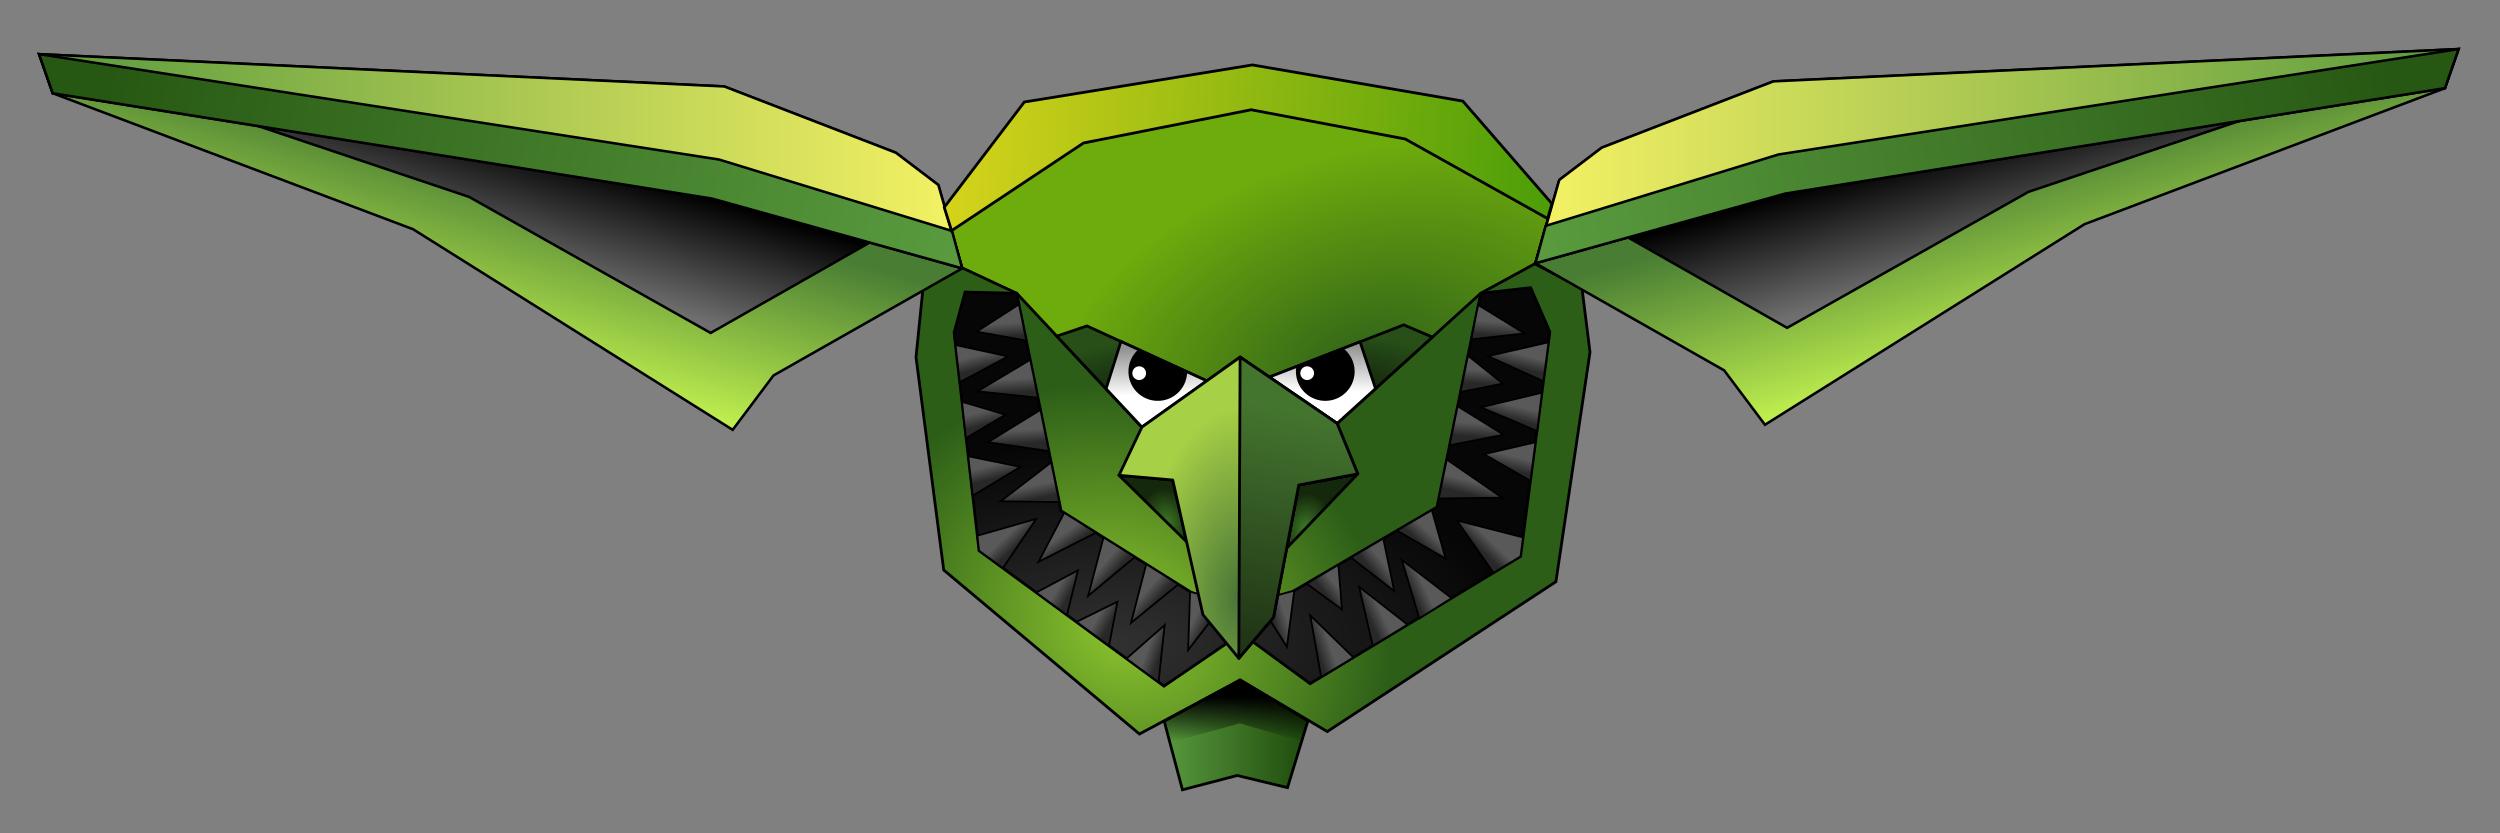 <?xml version="1.0" encoding="UTF-8" standalone="no"?>
<svg
   xmlns:dc="http://purl.org/dc/elements/1.1/"
   xmlns:cc="http://creativecommons.org/ns#"
   xmlns:rdf="http://www.w3.org/1999/02/22-rdf-syntax-ns#"
   xmlns:svg="http://www.w3.org/2000/svg"
   xmlns="http://www.w3.org/2000/svg"
   xmlns:xlink="http://www.w3.org/1999/xlink"
   xmlns:sodipodi="http://sodipodi.sourceforge.net/DTD/sodipodi-0.dtd"
   xmlns:inkscape="http://www.inkscape.org/namespaces/inkscape"
   width="258mm"
   height="86mm"
   viewBox="0 0 258 86"
   version="1.1"
   id="svg8"
   inkscape:version="1.0 (4035a4fb49, 2020-05-01)"
   sodipodi:docname="goblin-crafty.svg">
  <rect x="0" y="0" width="258" height="86" fill="#808080" stroke="none"/>
  <defs
     id="defs2">
    <linearGradient
       id="linearGradient1692"
       inkscape:collect="always">
      <stop
         id="stop1688"
         offset="0"
         style="stop-color:#ffffff;stop-opacity:1;" />
      <stop
         id="stop1690"
         offset="1"
         style="stop-color:#929292;stop-opacity:1" />
    </linearGradient>
    <linearGradient
       id="linearGradient1678"
       inkscape:collect="always">
      <stop
         id="stop1674"
         offset="0"
         style="stop-color:#3b7624;stop-opacity:1" />
      <stop
         id="stop1676"
         offset="1"
         style="stop-color:#14280c;stop-opacity:1" />
    </linearGradient>
    <linearGradient
       id="linearGradient1670"
       inkscape:collect="always">
      <stop
         id="stop1666"
         offset="0"
         style="stop-color:#213616;stop-opacity:1" />
      <stop
         id="stop1668"
         offset="1"
         style="stop-color:#44752f;stop-opacity:1" />
    </linearGradient>
    <linearGradient
       id="linearGradient1586"
       inkscape:collect="always">
      <stop
         id="stop1582"
         offset="0"
         style="stop-color:#000100;stop-opacity:1" />
      <stop
         id="stop1584"
         offset="1"
         style="stop-color:#284f18;stop-opacity:1" />
    </linearGradient>
    <linearGradient
       id="linearGradient1203"
       inkscape:collect="always">
      <stop
         id="stop1199"
         offset="0"
         style="stop-color:#bababa;stop-opacity:1" />
      <stop
         id="stop1201"
         offset="1"
         style="stop-color:#545454;stop-opacity:1" />
    </linearGradient>
    <linearGradient
       inkscape:collect="always"
       id="linearGradient1093">
      <stop
         style="stop-color:#8dc52e;stop-opacity:1"
         offset="0"
         id="stop1089" />
      <stop
         style="stop-color:#2c5e18;stop-opacity:1"
         offset="1"
         id="stop1091" />
    </linearGradient>
    <linearGradient
       inkscape:collect="always"
       id="linearGradient1069">
      <stop
         style="stop-color:#676767;stop-opacity:1"
         offset="0"
         id="stop1065" />
      <stop
         style="stop-color:#0d0d0d;stop-opacity:1"
         offset="1"
         id="stop1067" />
    </linearGradient>
    <radialGradient
       gradientUnits="userSpaceOnUse"
       gradientTransform="matrix(0.528,0.252,-0.217,0.456,72.155,-12.979)"
       r="48.297"
       fy="101.778"
       fx="124.699"
       cy="101.778"
       cx="124.699"
       id="radialGradient1095-4"
       xlink:href="#linearGradient1093"
       inkscape:collect="always" />
    <radialGradient
       gradientUnits="userSpaceOnUse"
       gradientTransform="matrix(0.988,0,0,0.491,-3.784,3.081)"
       r="41.904"
       fy="129.093"
       fx="120"
       cy="129.093"
       cx="120"
       id="radialGradient1071-7"
       xlink:href="#linearGradient1069"
       inkscape:collect="always" />
    <linearGradient
       y2="107.968"
       x2="128.579"
       y1="106.055"
       x1="128.188"
       gradientTransform="matrix(0.722,0.007,-0.007,0.722,15.276,-27.461)"
       gradientUnits="userSpaceOnUse"
       id="linearGradient1207-5"
       xlink:href="#linearGradient1203"
       inkscape:collect="always" />
    <linearGradient
       y2="107.968"
       x2="128.579"
       y1="106.055"
       x1="128.188"
       gradientTransform="matrix(0.716,0.093,-0.093,0.716,24.075,-43.522)"
       gradientUnits="userSpaceOnUse"
       id="linearGradient1198"
       xlink:href="#linearGradient1203"
       inkscape:collect="always" />
    <linearGradient
       y2="107.968"
       x2="128.579"
       y1="106.055"
       x1="128.188"
       gradientTransform="matrix(0.716,0.093,-0.093,0.716,22.996,-48.774)"
       gradientUnits="userSpaceOnUse"
       id="linearGradient1202"
       xlink:href="#linearGradient1203"
       inkscape:collect="always" />
    <linearGradient
       y2="107.968"
       x2="128.579"
       y1="106.055"
       x1="128.188"
       gradientTransform="matrix(0.716,0.093,-0.093,0.716,21.833,-54.516)"
       gradientUnits="userSpaceOnUse"
       id="linearGradient1206"
       xlink:href="#linearGradient1203"
       inkscape:collect="always" />
    <linearGradient
       y2="107.968"
       x2="128.579"
       y1="106.055"
       x1="128.188"
       gradientTransform="matrix(0.662,-0.289,0.289,0.662,-5.53,21.759)"
       gradientUnits="userSpaceOnUse"
       id="linearGradient1210"
       xlink:href="#linearGradient1203"
       inkscape:collect="always" />
    <linearGradient
       y2="107.968"
       x2="128.579"
       y1="106.055"
       x1="128.188"
       gradientTransform="matrix(0.574,-0.438,0.438,0.574,-5.781,53.059)"
       gradientUnits="userSpaceOnUse"
       id="linearGradient1214"
       xlink:href="#linearGradient1203"
       inkscape:collect="always" />
    <linearGradient
       y2="107.968"
       x2="128.579"
       y1="106.055"
       x1="128.188"
       gradientTransform="matrix(0.574,-0.438,0.438,0.574,-1.364,55.856)"
       gradientUnits="userSpaceOnUse"
       id="linearGradient1218"
       xlink:href="#linearGradient1203"
       inkscape:collect="always" />
    <linearGradient
       y2="107.968"
       x2="128.579"
       y1="106.055"
       x1="128.188"
       gradientTransform="matrix(0.467,-0.551,0.551,0.467,5.455,84.048)"
       gradientUnits="userSpaceOnUse"
       id="linearGradient1222"
       xlink:href="#linearGradient1203"
       inkscape:collect="always" />
    <linearGradient
       y2="107.968"
       x2="128.579"
       y1="106.055"
       x1="128.188"
       gradientTransform="matrix(-0.721,-0.037,-0.037,0.721,247.116,-22.342)"
       gradientUnits="userSpaceOnUse"
       id="linearGradient1275-4"
       xlink:href="#linearGradient1203"
       inkscape:collect="always" />
    <linearGradient
       y2="107.968"
       x2="128.579"
       y1="106.055"
       x1="128.188"
       gradientTransform="matrix(-0.716,0.09,0.09,0.716,234.185,-43.827)"
       gradientUnits="userSpaceOnUse"
       id="linearGradient1250"
       xlink:href="#linearGradient1203"
       inkscape:collect="always" />
    <linearGradient
       y2="107.968"
       x2="128.579"
       y1="106.055"
       x1="128.188"
       gradientTransform="matrix(-0.716,0.09,0.09,0.716,235.264,-49.273)"
       gradientUnits="userSpaceOnUse"
       id="linearGradient1254"
       xlink:href="#linearGradient1203"
       inkscape:collect="always" />
    <linearGradient
       y2="107.968"
       x2="128.579"
       y1="106.055"
       x1="128.188"
       gradientTransform="matrix(-0.716,0.09,0.09,0.716,236.344,-54.28)"
       gradientUnits="userSpaceOnUse"
       id="linearGradient1258"
       xlink:href="#linearGradient1203"
       inkscape:collect="always" />
    <linearGradient
       y2="107.968"
       x2="128.579"
       y1="106.055"
       x1="128.188"
       gradientTransform="matrix(-0.623,-0.365,-0.365,0.623,265.887,35.486)"
       gradientUnits="userSpaceOnUse"
       id="linearGradient1262"
       xlink:href="#linearGradient1203"
       inkscape:collect="always" />
    <linearGradient
       y2="107.968"
       x2="128.579"
       y1="106.055"
       x1="128.188"
       gradientTransform="matrix(-0.555,-0.461,-0.461,0.555,262.631,58.114)"
       gradientUnits="userSpaceOnUse"
       id="linearGradient1266"
       xlink:href="#linearGradient1203"
       inkscape:collect="always" />
    <linearGradient
       y2="107.968"
       x2="128.579"
       y1="106.055"
       x1="128.188"
       gradientTransform="matrix(-0.555,-0.461,-0.461,0.555,258.067,60.813)"
       gradientUnits="userSpaceOnUse"
       id="linearGradient1270"
       xlink:href="#linearGradient1203"
       inkscape:collect="always" />
    <linearGradient
       y2="107.968"
       x2="128.579"
       y1="106.055"
       x1="128.188"
       gradientTransform="matrix(-0.365,-0.623,-0.623,0.365,245.461,104.437)"
       gradientUnits="userSpaceOnUse"
       id="linearGradient1274"
       xlink:href="#linearGradient1203"
       inkscape:collect="always" />
    <linearGradient
       gradientTransform="matrix(0.722,0,0,0.722,28.144,-19.144)"
       gradientUnits="userSpaceOnUse"
       y2="39.401"
       x2="95.597"
       y1="42.91"
       x1="182.47"
       id="linearGradient1309"
       xlink:href="#linearGradient1307"
       inkscape:collect="always" />
    <linearGradient
       id="linearGradient1307"
       inkscape:collect="always">
      <stop
         id="stop1303"
         offset="0"
         style="stop-color:#4d9e08;stop-opacity:1" />
      <stop
         id="stop1305"
         offset="1"
         style="stop-color:#d7d41b;stop-opacity:1" />
    </linearGradient>
    <radialGradient
       gradientUnits="userSpaceOnUse"
       gradientTransform="matrix(0.722,0.02,-0.038,1.387,32.37,-94.449)"
       r="14.115"
       fy="110.535"
       fx="137.981"
       cy="110.535"
       cx="137.981"
       id="radialGradient1063"
       xlink:href="#linearGradient1061"
       inkscape:collect="always" />
    <linearGradient
       id="linearGradient1061"
       inkscape:collect="always">
      <stop
         id="stop1057"
         offset="0"
         style="stop-color:#497537;stop-opacity:1" />
      <stop
         id="stop1059"
         offset="1"
         style="stop-color:#a6d045;stop-opacity:1" />
    </linearGradient>
    <linearGradient
       gradientTransform="matrix(-1,0,0,1,256.88,-37.57)"
       y2="60.877"
       x2="97.368"
       y1="45.627"
       x1="10.154"
       gradientUnits="userSpaceOnUse"
       id="linearGradient1081"
       xlink:href="#linearGradient913"
       inkscape:collect="always" />
    <linearGradient
       id="linearGradient913"
       inkscape:collect="always">
      <stop
         id="stop909"
         offset="0"
         style="stop-color:#275813;stop-opacity:1" />
      <stop
         id="stop911"
         offset="1"
         style="stop-color:#599a3e;stop-opacity:1" />
    </linearGradient>
    <linearGradient
       gradientTransform="matrix(-1,0,0,1,256.88,-37.57)"
       y2="69.484"
       x2="69.118"
       y1="57.544"
       x1="72.632"
       gradientUnits="userSpaceOnUse"
       id="linearGradient1083"
       xlink:href="#linearGradient905"
       inkscape:collect="always" />
    <linearGradient
       id="linearGradient905"
       inkscape:collect="always">
      <stop
         id="stop901"
         offset="0"
         style="stop-color:#000000;stop-opacity:1" />
      <stop
         id="stop903"
         offset="1"
         style="stop-color:#6f6f6f;stop-opacity:1" />
    </linearGradient>
    <linearGradient
       gradientTransform="matrix(-1,0,0,1,256.88,-37.57)"
       y2="53.709"
       x2="98.613"
       y1="53.709"
       x1="2.969"
       gradientUnits="userSpaceOnUse"
       id="linearGradient1085"
       xlink:href="#linearGradient929"
       inkscape:collect="always" />
    <linearGradient
       id="linearGradient929"
       inkscape:collect="always">
      <stop
         id="stop925"
         offset="0"
         style="stop-color:#599a3e;stop-opacity:1" />
      <stop
         id="stop927"
         offset="1"
         style="stop-color:#f6f264;stop-opacity:1" />
    </linearGradient>
    <linearGradient
       gradientTransform="matrix(-1,0,0,1,256.88,-37.57)"
       y2="57.474"
       x2="62.963"
       y1="77.123"
       x1="57.53"
       gradientUnits="userSpaceOnUse"
       id="linearGradient1087"
       xlink:href="#linearGradient921"
       inkscape:collect="always" />
    <linearGradient
       id="linearGradient921"
       inkscape:collect="always">
      <stop
         id="stop917"
         offset="0"
         style="stop-color:#c4f450;stop-opacity:1" />
      <stop
         id="stop919"
         offset="1"
         style="stop-color:#497d33;stop-opacity:1" />
    </linearGradient>
    <linearGradient
       gradientTransform="translate(0.877,-37.043)"
       gradientUnits="userSpaceOnUse"
       y2="60.877"
       x2="97.368"
       y1="45.627"
       x1="10.154"
       id="linearGradient915"
       xlink:href="#linearGradient913"
       inkscape:collect="always" />
    <linearGradient
       gradientTransform="matrix(0.722,0,0,0.722,28.144,-19.144)"
       gradientUnits="userSpaceOnUse"
       y2="132.584"
       x2="138.072"
       y1="126.165"
       x1="138.122"
       id="linearGradient1111"
       xlink:href="#linearGradient1109"
       inkscape:collect="always" />
    <linearGradient
       id="linearGradient1109"
       inkscape:collect="always">
      <stop
         id="stop1105"
         offset="0"
         style="stop-color:#000000;stop-opacity:1" />
      <stop
         id="stop1107"
         offset="1"
         style="stop-color:#000000;stop-opacity:0" />
    </linearGradient>
    <linearGradient
       gradientTransform="translate(0.877,-37.043)"
       gradientUnits="userSpaceOnUse"
       y2="69.484"
       x2="69.118"
       y1="57.544"
       x1="72.632"
       id="linearGradient907"
       xlink:href="#linearGradient905"
       inkscape:collect="always" />
    <linearGradient
       gradientTransform="translate(0.877,-37.043)"
       gradientUnits="userSpaceOnUse"
       y2="53.709"
       x2="98.613"
       y1="53.709"
       x1="2.969"
       id="linearGradient931"
       xlink:href="#linearGradient929"
       inkscape:collect="always" />
    <linearGradient
       gradientTransform="translate(0.877,-37.043)"
       gradientUnits="userSpaceOnUse"
       y2="57.474"
       x2="62.963"
       y1="77.123"
       x1="57.53"
       id="linearGradient923"
       xlink:href="#linearGradient921"
       inkscape:collect="always" />
    <linearGradient
       gradientTransform="matrix(0.722,0,0,0.722,28.144,-19.144)"
       gradientUnits="userSpaceOnUse"
       y2="131.534"
       x2="148.091"
       y1="131.534"
       x1="127.249"
       id="linearGradient1103"
       xlink:href="#linearGradient1101"
       inkscape:collect="always" />
    <linearGradient
       id="linearGradient1101"
       inkscape:collect="always">
      <stop
         id="stop1097"
         offset="0"
         style="stop-color:#599a3e;stop-opacity:1" />
      <stop
         id="stop1099"
         offset="1"
         style="stop-color:#1e4a0c;stop-opacity:1" />
    </linearGradient>
    <linearGradient
       id="linearGradient1053"
       inkscape:collect="always">
      <stop
         id="stop1049"
         offset="0"
         style="stop-color:#306219;stop-opacity:1" />
      <stop
         id="stop1051"
         offset="1"
         style="stop-color:#6eab0d;stop-opacity:1" />
    </linearGradient>
    <radialGradient
       gradientUnits="userSpaceOnUse"
       gradientTransform="matrix(0.76,-0.024,0.007,0.225,21.881,29.978)"
       r="33.251"
       fy="65.754"
       fx="139.206"
       cy="65.754"
       cx="139.206"
       id="radialGradient1588"
       xlink:href="#linearGradient1586"
       inkscape:collect="always" />
    <linearGradient
       y2="107.968"
       x2="128.579"
       y1="106.055"
       x1="128.188"
       gradientTransform="matrix(-0.648,0.318,0.318,0.648,149.957,-72.767)"
       gradientUnits="userSpaceOnUse"
       id="linearGradient1606"
       xlink:href="#linearGradient1203"
       inkscape:collect="always" />
    <linearGradient
       y2="107.968"
       x2="128.579"
       y1="106.055"
       x1="128.188"
       gradientTransform="matrix(-0.648,0.318,0.318,0.648,150.593,-66.993)"
       gradientUnits="userSpaceOnUse"
       id="linearGradient1610"
       xlink:href="#linearGradient1203"
       inkscape:collect="always" />
    <linearGradient
       y2="107.968"
       x2="128.579"
       y1="106.055"
       x1="128.188"
       gradientTransform="matrix(-0.648,0.318,0.318,0.648,151.23,-61.365)"
       gradientUnits="userSpaceOnUse"
       id="linearGradient1614"
       xlink:href="#linearGradient1203"
       inkscape:collect="always" />
    <linearGradient
       y2="107.968"
       x2="128.579"
       y1="106.055"
       x1="128.188"
       gradientTransform="matrix(-0.415,0.591,0.591,0.415,94.525,-64.583)"
       gradientUnits="userSpaceOnUse"
       id="linearGradient1618"
       xlink:href="#linearGradient1203"
       inkscape:collect="always" />
    <linearGradient
       y2="107.968"
       x2="128.579"
       y1="106.055"
       x1="128.188"
       gradientTransform="matrix(-0.223,0.687,0.687,0.223,64.963,-51.2)"
       gradientUnits="userSpaceOnUse"
       id="linearGradient1622"
       xlink:href="#linearGradient1203"
       inkscape:collect="always" />
    <linearGradient
       y2="107.968"
       x2="128.579"
       y1="106.055"
       x1="128.188"
       gradientTransform="matrix(-0.223,0.687,0.687,0.223,69.073,-48.117)"
       gradientUnits="userSpaceOnUse"
       id="linearGradient1626"
       xlink:href="#linearGradient1203"
       inkscape:collect="always" />
    <linearGradient
       y2="107.968"
       x2="128.579"
       y1="106.055"
       x1="128.188"
       gradientTransform="matrix(-0.104,0.715,0.715,0.104,55.761,-35.286)"
       gradientUnits="userSpaceOnUse"
       id="linearGradient1630"
       xlink:href="#linearGradient1203"
       inkscape:collect="always" />
    <linearGradient
       y2="107.968"
       x2="128.579"
       y1="106.055"
       x1="128.188"
       gradientTransform="matrix(0.651,0.312,-0.312,0.651,107.414,-72.266)"
       gradientUnits="userSpaceOnUse"
       id="linearGradient1634"
       xlink:href="#linearGradient1203"
       inkscape:collect="always" />
    <linearGradient
       y2="107.968"
       x2="128.579"
       y1="106.055"
       x1="128.188"
       gradientTransform="matrix(0.651,0.312,-0.312,0.651,106.68,-66.981)"
       gradientUnits="userSpaceOnUse"
       id="linearGradient1638"
       xlink:href="#linearGradient1203"
       inkscape:collect="always" />
    <linearGradient
       y2="107.968"
       x2="128.579"
       y1="106.055"
       x1="128.188"
       gradientTransform="matrix(0.651,0.312,-0.312,0.651,105.848,-61.94)"
       gradientUnits="userSpaceOnUse"
       id="linearGradient1642"
       xlink:href="#linearGradient1203"
       inkscape:collect="always" />
    <linearGradient
       y2="107.968"
       x2="128.579"
       y1="106.055"
       x1="128.188"
       gradientTransform="matrix(0.409,0.595,-0.595,0.409,164.598,-63.803)"
       gradientUnits="userSpaceOnUse"
       id="linearGradient1646"
       xlink:href="#linearGradient1203"
       inkscape:collect="always" />
    <linearGradient
       y2="107.968"
       x2="128.579"
       y1="106.055"
       x1="128.188"
       gradientTransform="matrix(0.174,0.701,-0.701,0.174,199.3,-47.243)"
       gradientUnits="userSpaceOnUse"
       id="linearGradient1650"
       xlink:href="#linearGradient1203"
       inkscape:collect="always" />
    <linearGradient
       y2="107.968"
       x2="128.579"
       y1="106.055"
       x1="128.188"
       gradientTransform="matrix(0.174,0.701,-0.701,0.174,194.895,-44.454)"
       gradientUnits="userSpaceOnUse"
       id="linearGradient1654"
       xlink:href="#linearGradient1203"
       inkscape:collect="always" />
    <linearGradient
       y2="107.968"
       x2="128.579"
       y1="106.055"
       x1="128.188"
       gradientTransform="matrix(0.094,0.716,-0.716,0.094,201.298,-34.717)"
       gradientUnits="userSpaceOnUse"
       id="linearGradient1658"
       xlink:href="#linearGradient1203"
       inkscape:collect="always" />
    <linearGradient
       gradientTransform="matrix(0.722,0,0,0.722,27.51,4.168)"
       gradientUnits="userSpaceOnUse"
       y2="52.935"
       x2="147.869"
       y1="85.367"
       x1="141.42"
       id="linearGradient1672"
       xlink:href="#linearGradient1670"
       inkscape:collect="always" />
    <radialGradient
       gradientUnits="userSpaceOnUse"
       gradientTransform="matrix(0.512,-0.118,0.161,0.701,43.468,20.797)"
       r="4.964"
       fy="68.901"
       fx="128.641"
       cy="68.901"
       cx="128.641"
       id="radialGradient1680"
       xlink:href="#linearGradient1678"
       inkscape:collect="always" />
    <radialGradient
       r="4.964"
       fy="68.901"
       fx="128.641"
       cy="68.901"
       cx="128.641"
       gradientTransform="matrix(-0.512,-0.118,-0.161,0.701,211.59,21.31)"
       gradientUnits="userSpaceOnUse"
       id="radialGradient1684"
       xlink:href="#linearGradient1678"
       inkscape:collect="always" />
    <linearGradient
       gradientTransform="matrix(0.722,0,0,0.722,27.51,4.168)"
       gradientUnits="userSpaceOnUse"
       y2="44.103"
       x2="124.426"
       y1="50.723"
       x1="124.613"
       id="linearGradient1694"
       xlink:href="#linearGradient1692"
       inkscape:collect="always" />
    <linearGradient
       gradientTransform="matrix(-0.722,0,0,0.722,228.322,3.788)"
       y2="44.103"
       x2="124.426"
       y1="50.723"
       x1="124.613"
       gradientUnits="userSpaceOnUse"
       id="linearGradient1702"
       xlink:href="#linearGradient1692"
       inkscape:collect="always" />
    <radialGradient
       gradientUnits="userSpaceOnUse"
       gradientTransform="matrix(0.748,-0.22,0.14,0.477,20.328,39.224)"
       r="43.579"
       fy="65.185"
       fx="149.162"
       cy="65.185"
       cx="149.162"
       id="radialGradient1706"
       xlink:href="#linearGradient1053"
       inkscape:collect="always" />
  </defs>
  <sodipodi:namedview
     id="base"
     pagecolor="#ffffff"
     bordercolor="#666666"
     borderopacity="1.0"
     inkscape:pageopacity="0.0"
     inkscape:pageshadow="2"
     inkscape:zoom="2.1187177"
     inkscape:cx="506.4384"
     inkscape:cy="162.51969"
     inkscape:document-units="mm"
     inkscape:current-layer="layer2"
     inkscape:document-rotation="0"
     showgrid="false"
     inkscape:window-width="2686"
     inkscape:window-height="1429"
     inkscape:window-x="182"
     inkscape:window-y="182"
     inkscape:window-maximized="0"
     inkscape:snap-global="false"
     inkscape:object-paths="true" />
  <g
     style="display:inline"
     inkscape:label="Smiley"
     id="layer2"
     inkscape:groupmode="layer">
    <path
       sodipodi:nodetypes="ccccccccccc"
       id="path843"
       d="m 97.446,21.398 31.8,-14.697 30.914,14.317 -1.774,6.208 -5.575,3.041 -14.823,13.43 -9.629,-3.674 -10.516,4.054 -12.923,-13.81 -5.701,-2.661 z"
       style="display:inline;fill:url(#radialGradient1706);fill-opacity:1;stroke:#000000;stroke-width:0.191px;stroke-linecap:butt;stroke-linejoin:miter;stroke-opacity:1" />
    <path
       sodipodi:nodetypes="ccccccccccccccccc"
       id="path837-4"
       d="m 104.921,30.267 -5.701,-2.661 -3.928,1.774 -0.76,7.475 2.861,21.973 20.198,16.922 10.389,-5.575 8.995,5.321 23.594,-15.464 3.519,-23.685 -0.824,-6.588 -4.878,-2.534 -5.575,3.041 -14.823,13.43 -9.629,-3.674 -10.516,4.054 z"
       style="fill:url(#radialGradient1095-4);fill-opacity:1;stroke:#000000;stroke-width:0.291;stroke-linecap:butt;stroke-linejoin:miter;stroke-opacity:1;stroke-miterlimit:4;stroke-dasharray:none" />
    <path
       sodipodi:nodetypes="cccccccccccccccc"
       id="path833-0"
       d="m 124.432,62.068 h 7.222 l 16.641,-9.733 4.517,-22.068 5.15,-0.576 1.983,4.561 -3.025,23.169 -21.718,13.135 -7.095,-5.194 -7.982,5.448 -19.086,-13.98 -2.579,-22.508 1.14,-4.181 5.321,0.127 4.579,22.448 z"
       style="fill:url(#radialGradient1071-7);fill-opacity:1;stroke:#000000;stroke-width:0.291;stroke-linecap:butt;stroke-linejoin:miter;stroke-opacity:1;stroke-miterlimit:4;stroke-dasharray:none" />
    <path
       sodipodi:nodetypes="cccc"
       id="path1205-2"
       d="m 109.317,51.819 -0.836,-4.098 -5.215,4.011 z"
       style="fill:url(#linearGradient1207-5);fill-opacity:1;stroke:#000000;stroke-width:0.191px;stroke-linecap:butt;stroke-linejoin:miter;stroke-opacity:1" />
    <path
       style="fill:url(#linearGradient1198);fill-opacity:1;stroke:#000000;stroke-width:0.191px;stroke-linecap:butt;stroke-linejoin:miter;stroke-opacity:1"
       d="m 108.243,46.553 -0.869,-4.258 -5.424,3.342 z"
       id="path1196"
       sodipodi:nodetypes="cccc" />
    <path
       sodipodi:nodetypes="cccc"
       id="path1200"
       d="m 107.12,41.047 -0.8,-3.922 -5.449,3.26 z"
       style="fill:url(#linearGradient1202);fill-opacity:1;stroke:#000000;stroke-width:0.191px;stroke-linecap:butt;stroke-linejoin:miter;stroke-opacity:1" />
    <path
       style="fill:url(#linearGradient1206);fill-opacity:1;stroke:#000000;stroke-width:0.191px;stroke-linecap:butt;stroke-linejoin:miter;stroke-opacity:1"
       d="m 105.918,35.153 -0.764,-3.743 -4.374,2.817 z"
       id="path1204"
       sodipodi:nodetypes="cccc" />
    <path
       sodipodi:nodetypes="cccc"
       id="path1208"
       d="m 113.106,54.973 -3.28,-2.055 -2.657,5.071 z"
       style="fill:url(#linearGradient1210);fill-opacity:1;stroke:#000000;stroke-width:0.191px;stroke-linecap:butt;stroke-linejoin:miter;stroke-opacity:1" />
    <path
       style="fill:url(#linearGradient1214);fill-opacity:1;stroke:#000000;stroke-width:0.191px;stroke-linecap:butt;stroke-linejoin:miter;stroke-opacity:1"
       d="m 117.115,57.484 -3.231,-2.024 -1.587,6.036 z"
       id="path1212"
       sodipodi:nodetypes="cccc" />
    <path
       sodipodi:nodetypes="cccc"
       id="path1216"
       d="m 121.602,60.295 -3.31,-2.074 -1.577,6.073 z"
       style="fill:url(#linearGradient1218);fill-opacity:1;stroke:#000000;stroke-width:0.191px;stroke-linecap:butt;stroke-linejoin:miter;stroke-opacity:1" />
    <path
       sodipodi:nodetypes="cccc"
       id="path1273-6"
       d="m 148.478,51.442 0.824,-4.024 5.716,3.943 z"
       style="display:inline;fill:url(#linearGradient1275-4);fill-opacity:1;stroke:#000000;stroke-width:0.191px;stroke-linecap:butt;stroke-linejoin:miter;stroke-opacity:1" />
    <path
       style="display:inline;fill:url(#linearGradient1250);fill-opacity:1;stroke:#000000;stroke-width:0.191px;stroke-linecap:butt;stroke-linejoin:miter;stroke-opacity:1"
       d="m 149.602,45.946 0.824,-4.024 4.748,2.947 z"
       id="path1248"
       sodipodi:nodetypes="cccc" />
    <path
       sodipodi:nodetypes="cccc"
       id="path1252"
       d="m 150.727,40.45 0.767,-3.746 3.601,2.89 z"
       style="display:inline;fill:url(#linearGradient1254);fill-opacity:1;stroke:#000000;stroke-width:0.191px;stroke-linecap:butt;stroke-linejoin:miter;stroke-opacity:1" />
    <path
       style="display:inline;fill:url(#linearGradient1258);fill-opacity:1;stroke:#000000;stroke-width:0.191px;stroke-linecap:butt;stroke-linejoin:miter;stroke-opacity:1"
       d="m 151.839,35.017 0.704,-3.55 4.79,2.948 z"
       id="path1256"
       sodipodi:nodetypes="cccc" />
    <path
       sodipodi:nodetypes="cccc"
       id="path1260"
       d="m 144.156,54.755 3.609,-2.111 1.425,5.011 z"
       style="display:inline;fill:url(#linearGradient1262);fill-opacity:1;stroke:#000000;stroke-width:0.191px;stroke-linecap:butt;stroke-linejoin:miter;stroke-opacity:1" />
    <path
       style="display:inline;fill:url(#linearGradient1266);fill-opacity:1;stroke:#000000;stroke-width:0.191px;stroke-linecap:butt;stroke-linejoin:miter;stroke-opacity:1"
       d="m 139.411,57.534 3.343,-1.959 1.128,5.424 z"
       id="path1264"
       sodipodi:nodetypes="cccc" />
    <path
       sodipodi:nodetypes="cccc"
       id="path1268"
       d="m 134.847,60.234 3.277,-1.95 0.364,4.619 z"
       style="display:inline;fill:url(#linearGradient1270);fill-opacity:1;stroke:#000000;stroke-width:0.191px;stroke-linecap:butt;stroke-linejoin:miter;stroke-opacity:1" />
    <path
       sodipodi:nodetypes="ccccccc"
       id="path857"
       d="m 127.979,70.176 -7.83,4.254 1.88,7.077 5.645,-1.478 5.196,1.254 2.105,-6.898 z"
       style="display:inline;fill:url(#linearGradient1103);fill-opacity:1;stroke:#000000;stroke-width:0.291;stroke-linecap:butt;stroke-linejoin:miter;stroke-opacity:1;stroke-miterlimit:4;stroke-dasharray:none" />
    <path
       sodipodi:nodetypes="cccccccccc"
       id="path863"
       d="M 96.842,19.097 92.456,15.764 74.737,8.922 4.035,5.588 5.439,9.623 42.632,23.659 75.614,44.36 79.825,38.746 99.298,27.694 Z"
       style="display:inline;fill:url(#linearGradient923);fill-opacity:1;stroke:#000000;stroke-width:0.265px;stroke-linecap:butt;stroke-linejoin:miter;stroke-opacity:1" />
    <path
       sodipodi:nodetypes="cccccccc"
       id="path865"
       d="M 4.035,5.588 5.439,9.623 73.509,20.501 99.298,27.694 96.842,19.097 92.456,15.764 74.737,8.922 Z"
       style="display:inline;fill:url(#linearGradient931);fill-opacity:1;stroke:#000000;stroke-width:0.265;stroke-linecap:butt;stroke-linejoin:miter;stroke-opacity:1;stroke-miterlimit:4;stroke-dasharray:none" />
    <path
       id="path869"
       d="m 73.509,20.501 -47.018,-7.544 21.93,7.368 24.912,14.035 16.667,-9.474 z"
       style="display:inline;fill:url(#linearGradient907);fill-opacity:1;stroke:#000000;stroke-width:0.265px;stroke-linecap:butt;stroke-linejoin:miter;stroke-opacity:1" />
    <path
       id="path899"
       d="m 127.979,70.176 -7.83,4.254 0.672,2.195 7.122,-1.971 6.316,1.837 0.717,-2.105 z"
       style="display:inline;fill:url(#linearGradient1111);fill-opacity:1;stroke:none;stroke-width:0.191px;stroke-linecap:butt;stroke-linejoin:miter;stroke-opacity:1" />
    <path
       id="path867"
       d="M 5.439,9.623 4.035,5.588 74.211,16.466 98.246,23.834 99.298,27.694 73.509,20.501 Z"
       style="display:inline;fill:url(#linearGradient915);fill-opacity:1;stroke:#000000;stroke-width:0.265px;stroke-linecap:butt;stroke-linejoin:miter;stroke-opacity:1" />
    <path
       style="display:inline;fill:url(#linearGradient1087);fill-opacity:1;stroke:#000000;stroke-width:0.265px;stroke-linecap:butt;stroke-linejoin:miter;stroke-opacity:1"
       d="m 160.916,18.571 4.386,-3.333 17.719,-6.842 70.702,-3.333 -1.404,4.035 -37.193,14.035 -32.982,20.702 -4.211,-5.614 -19.474,-11.053 z"
       id="path1073"
       sodipodi:nodetypes="cccccccccc" />
    <path
       style="display:inline;fill:url(#linearGradient1085);fill-opacity:1;stroke:#000000;stroke-width:0.265px;stroke-linecap:butt;stroke-linejoin:miter;stroke-opacity:1"
       d="m 253.723,5.062 -1.404,4.035 -68.07,10.877 -25.789,7.193 2.456,-8.596 4.386,-3.333 17.719,-6.842 z"
       id="path1075"
       sodipodi:nodetypes="cccccccc" />
    <path
       style="display:inline;fill:url(#linearGradient1083);fill-opacity:1;stroke:#000000;stroke-width:0.265px;stroke-linecap:butt;stroke-linejoin:miter;stroke-opacity:1"
       d="m 184.249,19.974 47.018,-7.544 -21.93,7.368 -24.912,14.035 -16.667,-9.474 z"
       id="path1077" />
    <path
       style="display:inline;fill:url(#linearGradient1081);fill-opacity:1;stroke:#000000;stroke-width:0.265px;stroke-linecap:butt;stroke-linejoin:miter;stroke-opacity:1"
       d="m 252.319,9.097 1.404,-4.035 -70.175,10.877 -24.035,7.368 -1.053,3.86 25.789,-7.193 z"
       id="path1079" />
    <path
       sodipodi:nodetypes="ccccccccccc"
       id="path1301"
       d="m 129.246,6.702 -23.534,3.825 -8.266,10.872 0.76,2.407 13.611,-9.049 17.302,-3.43 15.905,3.022 14.695,8.21 0.44,-1.539 -9.193,-10.584 z"
       style="display:inline;fill:url(#linearGradient1309);fill-opacity:1;stroke:#000000;stroke-width:0.291;stroke-linecap:butt;stroke-linejoin:miter;stroke-opacity:1;stroke-miterlimit:4;stroke-dasharray:none" />
    <path
       sodipodi:nodetypes="ccccccccccc"
       id="path1580"
       d="m 127.979,36.855 -3.439,2.451 -12.367,-5.668 -3.116,1.05 8.786,9.389 10.516,-4.054 9.629,3.674 9.832,-8.908 -2.954,-1.264 -13.874,5.389 z"
       style="fill:url(#radialGradient1588);fill-opacity:1;stroke:#000000;stroke-width:0.291;stroke-linecap:butt;stroke-linejoin:miter;stroke-opacity:1;stroke-miterlimit:4;stroke-dasharray:none" />
    <path
       style="display:inline;fill:url(#linearGradient1274);fill-opacity:1;stroke:#000000;stroke-width:0.191px;stroke-linecap:butt;stroke-linejoin:miter;stroke-opacity:1"
       d="m 129.786,61.976 3.783,-1.029 -0.757,5.808 z"
       id="path1272"
       sodipodi:nodetypes="cccc" />
    <path
       style="fill:url(#linearGradient1222);fill-opacity:1;stroke:#000000;stroke-width:0.191px;stroke-linecap:butt;stroke-linejoin:miter;stroke-opacity:1"
       d="m 126.461,62.092 -3.648,-1.038 -0.199,6.041 z"
       id="path1220"
       sodipodi:nodetypes="cccc" />
    <path
       sodipodi:nodetypes="cccc"
       id="path1604"
       d="m 99.048,39.446 -0.442,-3.841 5.432,1.177 z"
       style="display:inline;fill:url(#linearGradient1606);fill-opacity:1;stroke:#000000;stroke-width:0.191px;stroke-linecap:butt;stroke-linejoin:miter;stroke-opacity:1" />
    <path
       style="display:inline;fill:url(#linearGradient1610);fill-opacity:1;stroke:#000000;stroke-width:0.191px;stroke-linecap:butt;stroke-linejoin:miter;stroke-opacity:1"
       d="m 99.684,45.22 -0.407,-3.759 4.481,1.337 z"
       id="path1608"
       sodipodi:nodetypes="cccc" />
    <path
       sodipodi:nodetypes="cccc"
       id="path1612"
       d="m 100.387,51.144 -0.465,-4.06 5.389,1.1 z"
       style="display:inline;fill:url(#linearGradient1614);fill-opacity:1;stroke:#000000;stroke-width:0.191px;stroke-linecap:butt;stroke-linejoin:miter;stroke-opacity:1" />
    <path
       style="display:inline;fill:url(#linearGradient1618);fill-opacity:1;stroke:#000000;stroke-width:0.191px;stroke-linecap:butt;stroke-linejoin:miter;stroke-opacity:1"
       d="m 103.494,58.628 -2.456,-1.799 -0.177,-1.547 6.072,-1.732 z"
       id="path1616"
       sodipodi:nodetypes="ccccc" />
    <path
       sodipodi:nodetypes="cccc"
       id="path1620"
       d="m 110.112,63.476 -3.177,-2.327 4.308,-2.295 z"
       style="display:inline;fill:url(#linearGradient1622);fill-opacity:1;stroke:#000000;stroke-width:0.191px;stroke-linecap:butt;stroke-linejoin:miter;stroke-opacity:1" />
    <path
       style="display:inline;fill:url(#linearGradient1626);fill-opacity:1;stroke:#000000;stroke-width:0.191px;stroke-linecap:butt;stroke-linejoin:miter;stroke-opacity:1"
       d="m 114.449,66.653 -3.35,-2.48 4.22,-2.081 z"
       id="path1624"
       sodipodi:nodetypes="cccc" />
    <path
       inkscape:transform-center-y="-3.3244599"
       inkscape:transform-center-x="6.2289542"
       sodipodi:nodetypes="cccc"
       id="path1628"
       d="m 119.558,70.395 -3.308,-2.423 3.948,-3.473 z"
       style="display:inline;fill:url(#linearGradient1630);fill-opacity:1;stroke:#000000;stroke-width:0.191px;stroke-linecap:butt;stroke-linejoin:miter;stroke-opacity:1" />
    <path
       sodipodi:nodetypes="cccc"
       id="path1632"
       d="m 159.279,39.345 0.525,-4.022 -6.252,1.429 z"
       style="fill:url(#linearGradient1634);fill-opacity:1;stroke:#000000;stroke-width:0.191px;stroke-linecap:butt;stroke-linejoin:miter;stroke-opacity:1" />
    <path
       style="fill:url(#linearGradient1638);fill-opacity:1;stroke:#000000;stroke-width:0.191px;stroke-linecap:butt;stroke-linejoin:miter;stroke-opacity:1"
       d="m 158.634,44.488 0.491,-3.964 -6.307,1.512 z"
       id="path1636"
       sodipodi:nodetypes="cccc" />
    <path
       sodipodi:nodetypes="cccc"
       id="path1640"
       d="m 157.937,49.625 0.521,-3.988 -5.312,1.232 z"
       style="fill:url(#linearGradient1642);fill-opacity:1;stroke:#000000;stroke-width:0.191px;stroke-linecap:butt;stroke-linejoin:miter;stroke-opacity:1" />
    <path
       style="fill:url(#linearGradient1646);fill-opacity:1;stroke:#000000;stroke-width:0.191px;stroke-linecap:butt;stroke-linejoin:miter;stroke-opacity:1"
       d="m 154.125,59.11 2.794,-1.69 0.256,-1.962 -6.828,-1.743 z"
       id="path1644"
       sodipodi:nodetypes="ccccc" />
    <path
       sodipodi:nodetypes="cccc"
       id="path1648"
       d="m 146.478,63.818 3.322,-2.091 -5.138,-3.953 z"
       style="fill:url(#linearGradient1650);fill-opacity:1;stroke:#000000;stroke-width:0.191px;stroke-linecap:butt;stroke-linejoin:miter;stroke-opacity:1" />
    <path
       style="fill:url(#linearGradient1654);fill-opacity:1;stroke:#000000;stroke-width:0.191px;stroke-linecap:butt;stroke-linejoin:miter;stroke-opacity:1"
       d="m 141.67,66.644 3.584,-2.187 -4.995,-3.894 z"
       id="path1652"
       sodipodi:nodetypes="cccc" />
    <path
       sodipodi:nodetypes="cccc"
       id="path1656"
       d="m 136.342,69.866 3.332,-2.015 -4.456,-4.347 z"
       style="fill:url(#linearGradient1658);fill-opacity:1;stroke:#000000;stroke-width:0.191px;stroke-linecap:butt;stroke-linejoin:miter;stroke-opacity:1" />
    <path
       id="path1660"
       d="m 115.477,49.05 5.549,0.489 1.43,6.374 z"
       style="fill:url(#radialGradient1680);fill-opacity:1;stroke:#000000;stroke-width:0.291;stroke-linecap:round;stroke-linejoin:round;stroke-miterlimit:4;stroke-dasharray:none;stroke-opacity:1" />
    <path
       sodipodi:nodetypes="cccc"
       style="fill:url(#radialGradient1684);fill-opacity:1;stroke:#000000;stroke-width:0.291;stroke-linecap:round;stroke-linejoin:round;stroke-miterlimit:4;stroke-dasharray:none;stroke-opacity:1"
       d="m 140.119,48.904 -6.087,1.15 -1.244,6.519 z"
       id="path1682" />
    <path
       sodipodi:nodetypes="ccccc"
       id="path1686"
       d="m 124.54,39.306 -6.696,4.771 -3.699,-3.953 1.536,-4.879 z"
       style="fill:url(#linearGradient1694);fill-opacity:1;stroke:#000000;stroke-width:0.291;stroke-linecap:butt;stroke-linejoin:miter;stroke-opacity:1;stroke-miterlimit:4;stroke-dasharray:none" />
    <path
       style="fill:url(#linearGradient1702);fill-opacity:1;stroke:#000000;stroke-width:0.291;stroke-linecap:butt;stroke-linejoin:miter;stroke-opacity:1;stroke-miterlimit:4;stroke-dasharray:none"
       d="m 130.991,38.914 6.997,4.783 3.969,-3.596 -1.597,-4.826 z"
       id="path1696"
       sodipodi:nodetypes="ccccc" />
    <path
       style="fill:#000000;fill-opacity:0.523;stroke:none;stroke-width:0.291;stroke-linecap:butt;stroke-linejoin:miter;stroke-opacity:1;stroke-miterlimit:4;stroke-dasharray:none"
       d="m 122.813,61.054 5.057,1.5 5.7,-1.607 14.725,-8.612 4.517,-22.068 5.15,-0.576 1.983,4.561 -3.025,23.169 -21.718,13.135 -7.095,-5.194 -7.982,5.448 -19.086,-13.98 -2.579,-22.508 1.14,-4.181 5.321,0.127 4.579,22.448 z"
       id="path1704"
       sodipodi:nodetypes="ccccccccccccccccc" />
    <path
       sodipodi:nodetypes="ccccccccccc"
       id="path835"
       d="m 117.844,44.077 10.136,-7.222 10.009,6.842 2.131,5.207 -6.087,1.15 -2.603,13.641 -3.582,4.245 -3.704,-4.502 -3.117,-13.898 -5.549,-0.489 z"
       style="display:inline;fill:url(#radialGradient1063);fill-opacity:1;stroke:#000000;stroke-width:0.291;stroke-linecap:round;stroke-linejoin:round;stroke-opacity:1;stroke-miterlimit:4;stroke-dasharray:none" />
    <path
       sodipodi:nodetypes="ccccccc"
       id="path1664"
       d="m 127.847,67.94 0.132,-31.085 10.009,6.842 2.131,5.207 -6.087,1.15 -2.603,13.641 z"
       style="fill:url(#linearGradient1672);fill-opacity:1;stroke:#000000;stroke-width:0.291;stroke-linecap:round;stroke-linejoin:round;stroke-opacity:1;stroke-miterlimit:4;stroke-dasharray:none" />
    <path
       style="fill:#000000;fill-opacity:1;stroke-width:0.191;stroke-linecap:round;stroke-linejoin:round"
       id="path1637"
       sodipodi:type="arc"
       sodipodi:cx="119.48565"
       sodipodi:cy="38.338657"
       sodipodi:rx="3.0277796"
       sodipodi:ry="3.0277796"
       sodipodi:start="0"
       sodipodi:end="3.9881999"
       sodipodi:arc-type="chord"
       d="m 122.513,38.339 a 3.028,3.028 0 0 1 -2.304,2.94 3.028,3.028 0 0 1 -3.406,-1.534 3.028,3.028 0 0 1 0.676,-3.674 z"
       sodipodi:open="true" />
    <path
       id="circle1639"
       style="fill:#000000;fill-opacity:1;stroke-width:0.191;stroke-linecap:round;stroke-linejoin:round"
       sodipodi:type="arc"
       sodipodi:cx="136.76994"
       sodipodi:cy="38.338657"
       sodipodi:rx="3.0277796"
       sodipodi:ry="3.0277796"
       sodipodi:start="5.3798039"
       sodipodi:end="3.3032042"
       sodipodi:arc-type="arc"
       d="m 138.644,35.961 a 3.028,3.028 0 0 1 0.785,3.827 3.028,3.028 0 0 1 -3.641,1.416 3.028,3.028 0 0 1 -2.007,-3.351"
       sodipodi:open="true" />
    <circle
       style="fill:#ffffff;fill-opacity:1;stroke-width:0.05;stroke-linecap:round;stroke-linejoin:round"
       id="path1642"
       cx="117.565"
       cy="38.512"
       r="0.709" />
    <circle
       r="0.709"
       cy="38.512"
       cx="134.901"
       id="circle1644"
       style="fill:#ffffff;fill-opacity:1;stroke-width:0.05;stroke-linecap:round;stroke-linejoin:round" />
  </g>
</svg>
